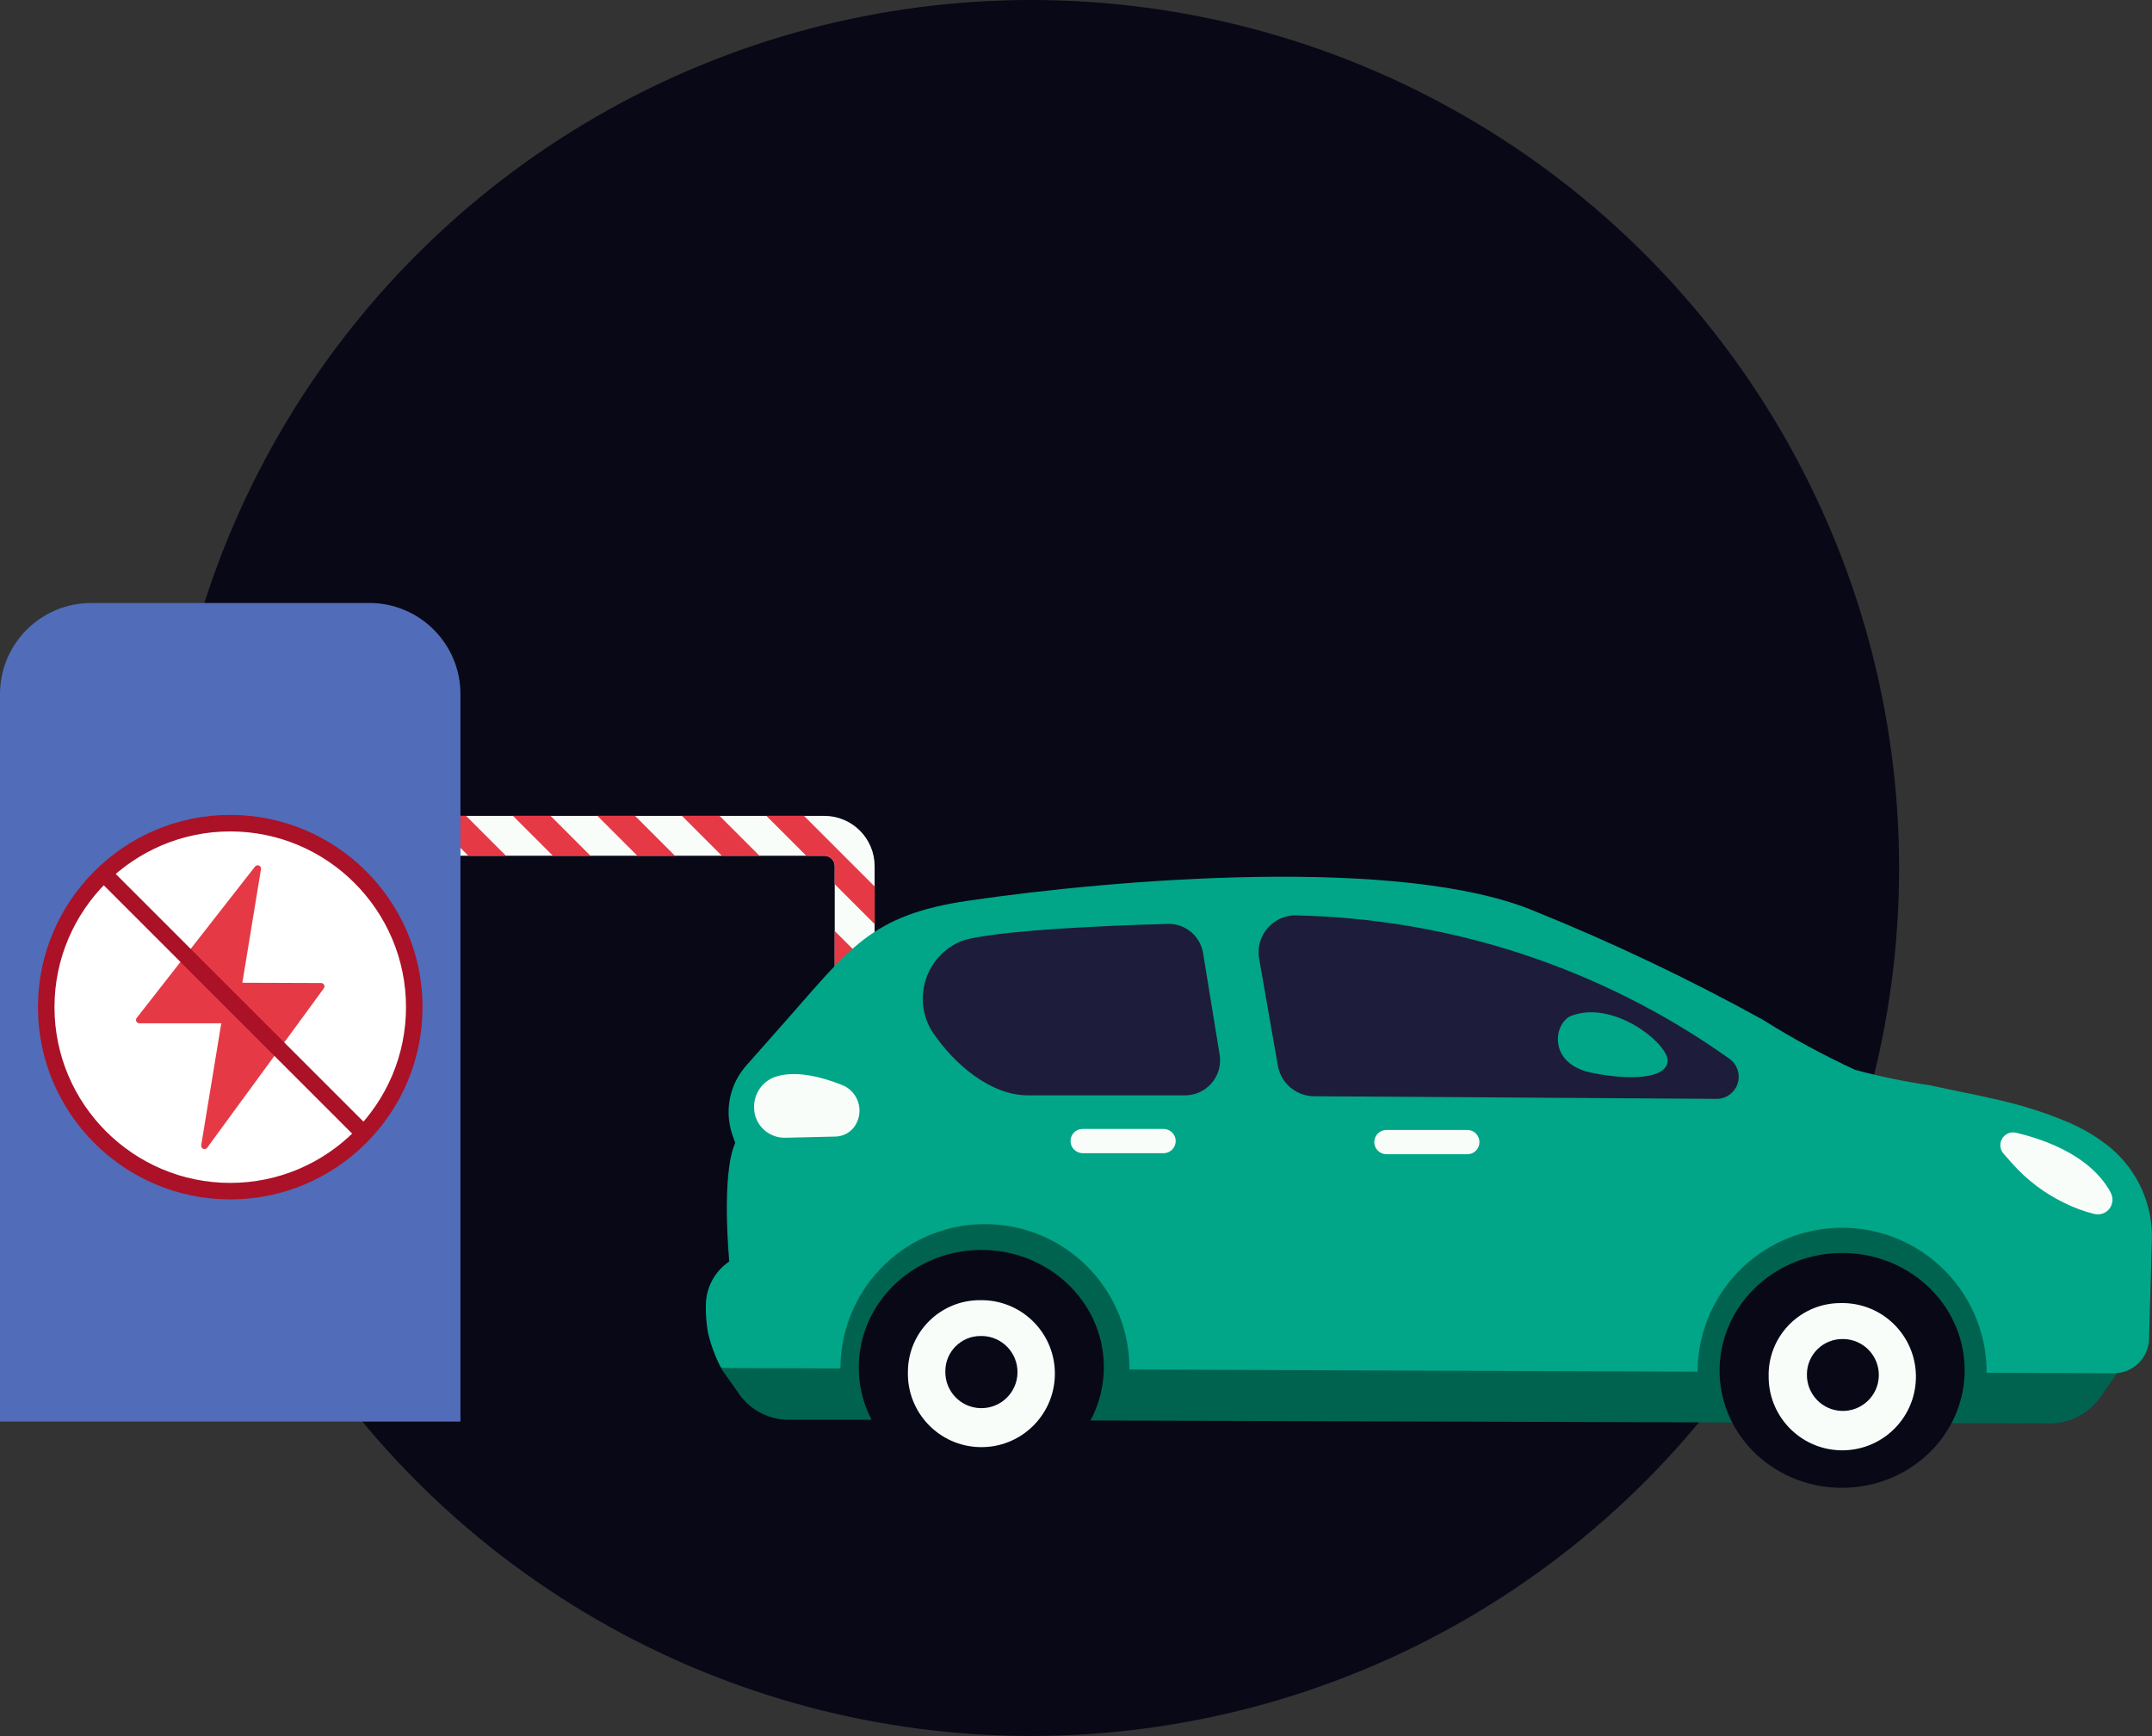 <?xml version="1.0" encoding="UTF-8"?>
<svg xmlns:xlink="http://www.w3.org/1999/xlink" id="a" xmlns="http://www.w3.org/2000/svg" viewBox="0 0 460.12 371.22">
    <rect x="0" y="0" width="460.12" height="371.22" fill="#333333" stroke="none"/>
    <defs>
        <style>
            .d,.e,.f{fill:none;}.g{stroke-miterlimit:10;stroke-width:1.12px;}.g,.h{fill:#f8fdfa;}.g,.f{stroke:#f8fdfa;}.i{fill:#006350;}.j{fill:#e63946;}.k{fill:#fff;}.l{fill:#00a687;}.m{fill:#ab1127;}.n{fill:#1e1c3b;}.o{fill:#09081700;}.p{fill:#516cb8;}.e{stroke:#e63946;stroke-width:5.69px;}.e,.f{stroke-linecap:round;stroke-linejoin:round;}.q{clip-path:url(#c);}.f{stroke-width:8.53px;}
        </style>
        <clipPath id="c">
            <path class="d"
                  d="M268.1,280.73c0,2.36-1.91,4.27-4.27,4.27h-74.6c-5.93,0-10.76-4.83-10.76-10.76v-89.02h0c0-.59-.23-1.15-.65-1.57s-.98-.65-1.57-.65H81.17c-2.36,0-4.27-1.91-4.27-4.27s1.91-4.27,4.27-4.27h95.08c2.87,0,5.57,1.12,7.61,3.15,2.03,2.03,3.15,4.73,3.15,7.61h0v89.02c0,1.23,1,2.22,2.22,2.22h74.6c2.36,0,4.27,1.91,4.27,4.27Z"/>
        </clipPath>
    </defs>
    <circle class="o" cx="220.44" cy="185.61" r="185.61"/>
    <g>
        <g id="b">
            <g>
                <path class="f"
                      d="M263.83,280.73h-74.6c-3.58,0-6.49-2.91-6.49-6.49h0v-89.02c0-3.58-2.91-6.49-6.49-6.49H81.17"/>
                <g class="q">
                    <g>
                        <line class="e" x1="74.67" y1="171.55" x2="209.56" y2="306.44"/>
                        <line class="e" x1="83.68" y1="162.52" x2="218.6" y2="297.4"/>
                        <line class="e" x1="92.71" y1="153.48" x2="227.63" y2="288.37"/>
                        <line class="e" x1="101.75" y1="144.45" x2="236.63" y2="279.34"/>
                        <line class="e" x1="110.78" y1="135.42" x2="245.67" y2="270.3"/>
                        <line class="e" x1="119.81" y1="126.38" x2="254.7" y2="261.3"/>
                    </g>
                </g>
            </g>
            <g>
                <path class="i"
                      d="M455.28,289.89l-6.22,8.9c-2.46,3.48-6.44,5.57-10.71,5.6l-250.42-.78h-19.64c-4.4-.14-8.43-2.47-10.74-6.22l-3.33-4.67,43.88-33.67,150.31-8.34,94.7,13.88,12.17,25.3Z"/>
                <path class="l"
                      d="M154.19,292.53c-1.27-2.41-2.22-4.97-2.83-7.62-.34-1.92-.48-3.87-.44-5.82,.02-3.75,1.9-7.24,5.01-9.34h0s-1.8-18.67,1.28-25.36c0,0-.31-.78-.72-2.02-1.62-5.06-.43-10.6,3.11-14.56l8.09-9.15c14-15.81,18.42-23,39.3-26.05,31.56-4.64,93.02-9.71,121.37,2.33,16.63,6.73,32.84,14.45,48.55,23.12,6.34,3.99,12.93,7.57,19.73,10.71,5.25,1.42,10.58,2.52,15.96,3.3,11.11,2.46,18.83,3.42,29.22,7.75,3.44,1.42,6.65,3.34,9.52,5.69,5.87,4.99,9.1,12.41,8.74,20.1l-.59,20.76c-.13,4.01-3.39,7.22-7.41,7.28l-297.91-1.12Z"/>
                <path class="h"
                      d="M180.08,232.03c-4.45-1.77-10.24-3.3-14.63-1.65-2.82,1.14-4.53,4.04-4.17,7.06-.02,.09-.02,.19,0,.28,.49,3.28,3.35,5.67,6.66,5.57l10.71-.25c1.52-.04,2.94-.74,3.89-1.93h0c1.99-2.59,1.51-6.3-1.07-8.29-.42-.33-.89-.59-1.38-.79Z"/>
                <path class="g"
                      d="M450.76,255.22c-1.93-3.61-6.91-9.34-19.79-12.45-1.17-.3-2.35,.4-2.65,1.57-.18,.7,0,1.44,.47,1.98l1.87,2.12c3.05,3.44,6.75,6.24,10.89,8.25,2.04,1.03,4.19,1.82,6.41,2.37,1.39,.32,2.78-.55,3.09-1.94,.15-.64,.04-1.32-.29-1.88Z"/>
                <path class="n"
                      d="M205.66,201.19c8.43-2.77,43.57-3.61,43.57-3.61,3.88-.33,7.36,2.38,8,6.22l3.55,21.78c.64,4.09-2.17,7.93-6.26,8.56-.38,.06-.76,.09-1.15,.09h-33.58c-8.06,0-15.78-6.72-20.32-13.41l-.31-.47c-3.75-6.35-1.64-14.54,4.71-18.28,.58-.34,1.18-.64,1.8-.89Z"/>
                <path class="n"
                      d="M277.02,195.75c33.29,.66,65.61,11.35,92.74,30.65,2.13,1.51,2.63,4.46,1.12,6.59-.9,1.27-2.37,2.02-3.92,1.99l-86.02-.56c-3.81-.03-7.06-2.78-7.72-6.54l-4.01-22.9c-.74-4.3,2.15-8.39,6.45-9.13,.45-.08,.9-.12,1.36-.11Z"/>
                <path class="l"
                      d="M356.56,226.99c.34-3.73-11.76-13.47-20.88-9.65-3.58,1.87-4.61,10.21,4.67,12.07,8.12,1.65,15.87,1.28,16.21-2.43Z"/>
                <path class="h"
                      d="M313.74,246.82h-17.33c-1.43-.02-2.58-1.18-2.58-2.61h0c.02-1.43,1.18-2.58,2.61-2.58h17.3c1.43,0,2.58,1.16,2.58,2.58v.03h0c0,1.43-1.16,2.58-2.58,2.58Z"/>
                <path class="h"
                      d="M248.8,246.6h-17.33c-1.43-.02-2.58-1.18-2.58-2.61h0c0-1.43,1.16-2.58,2.58-2.58h17.33c1.43,.02,2.58,1.18,2.58,2.61h0c-.02,1.42-1.16,2.57-2.58,2.58Z"/>
                <path class="i"
                      d="M241.48,294.09v-.75c.38-17.06-13.15-31.2-30.21-31.57-17.06-.38-31.2,13.15-31.57,30.21-.01,.63,0,1.26,.02,1.89l61.77,.22Z"/>
                <path class="i"
                      d="M424.75,294.87c.02-.25,.02-.5,0-.75,.38-17.06-13.15-31.2-30.22-31.57-17.06-.38-31.2,13.15-31.57,30.22-.01,.63,0,1.26,.02,1.89l61.77,.22Z"/>
                <ellipse class="o" cx="209.81" cy="292.4" rx="26.2" ry="25.11"
                         transform="translate(-5.52 4.04) rotate(-1.09)"/>
                <path class="h"
                      d="M194.12,293.37c-.21,8.68,6.66,15.88,15.34,16.08,8.68,.21,15.88-6.66,16.08-15.34,.21-8.68-6.66-15.88-15.34-16.08-.17,0-.35,0-.52,0-8.49-.1-15.46,6.7-15.56,15.19,0,.05,0,.1,0,.16Z"/>
                <path class="o"
                      d="M202.12,293.22c-.1,4.26,3.27,7.8,7.53,7.9,4.26,.1,7.8-3.27,7.9-7.53,.1-4.26-3.27-7.8-7.53-7.9-.11,0-.23,0-.34,0-4.16-.02-7.54,3.34-7.56,7.5v.03Z"/>
                <ellipse class="o" cx="393.86" cy="293.04" rx="26.2" ry="25.11"
                         transform="translate(-5.5 7.55) rotate(-1.09)"/>
                <path class="h"
                      d="M378.16,293.99c-.22,8.69,6.64,15.92,15.34,16.14,8.69,.22,15.92-6.64,16.14-15.34,.22-8.69-6.64-15.92-15.34-16.14-.19,0-.39,0-.59,0-8.49-.1-15.46,6.7-15.56,15.19,0,.05,0,.1,0,.16Z"/>
                <path class="o"
                      d="M386.34,293.84c-.1,4.24,3.25,7.77,7.5,7.87,4.24,.1,7.77-3.25,7.87-7.5,.1-4.24-3.25-7.77-7.5-7.87-.1,0-.21,0-.31,0-4.15,0-7.53,3.35-7.56,7.5Z"/>
            </g>
        </g>
        <path class="p"
              d="M19.48,128.94h59.49c10.75,0,19.48,8.73,19.48,19.48v155.57H0V148.43c0-10.75,8.73-19.48,19.48-19.48Z"/>
        <g>
            <g>
                <circle class="k" cx="49.23" cy="215.37" r="39.35"/>
                <path class="m"
                      d="M49.23,256.48c-22.67,0-41.11-18.44-41.11-41.11s18.44-41.11,41.11-41.11,41.11,18.44,41.11,41.11-18.44,41.11-41.11,41.11Zm0-78.69c-20.72,0-37.58,16.86-37.58,37.58s16.86,37.58,37.58,37.58,37.58-16.86,37.58-37.58-16.86-37.58-37.58-37.58Z"/>
            </g>
            <path class="j"
                  d="M69.3,210.6c-.12-.24-.37-.39-.63-.39l-16.85-.06,3.98-24.29c.05-.32-.12-.64-.42-.77-.3-.13-.65-.04-.85,.21l-25.3,32.37c-.17,.21-.2,.51-.08,.75,.12,.24,.37,.4,.64,.4h17.52l-4.29,26.07c-.05,.33,.12,.64,.43,.77,.09,.04,.18,.06,.28,.06,.22,0,.44-.1,.57-.29l24.94-34.09c.16-.22,.18-.5,.06-.74Z"/>
            <path class="m"
                  d="M77.56,243.95c-.45,0-.9-.17-1.25-.52l-53.97-53.97c-.69-.69-.69-1.8,0-2.49s1.8-.69,2.49,0l53.97,53.97c.69,.69,.69,1.8,0,2.49-.34,.34-.8,.52-1.25,.52Z"/>
        </g>
    </g>
</svg>
